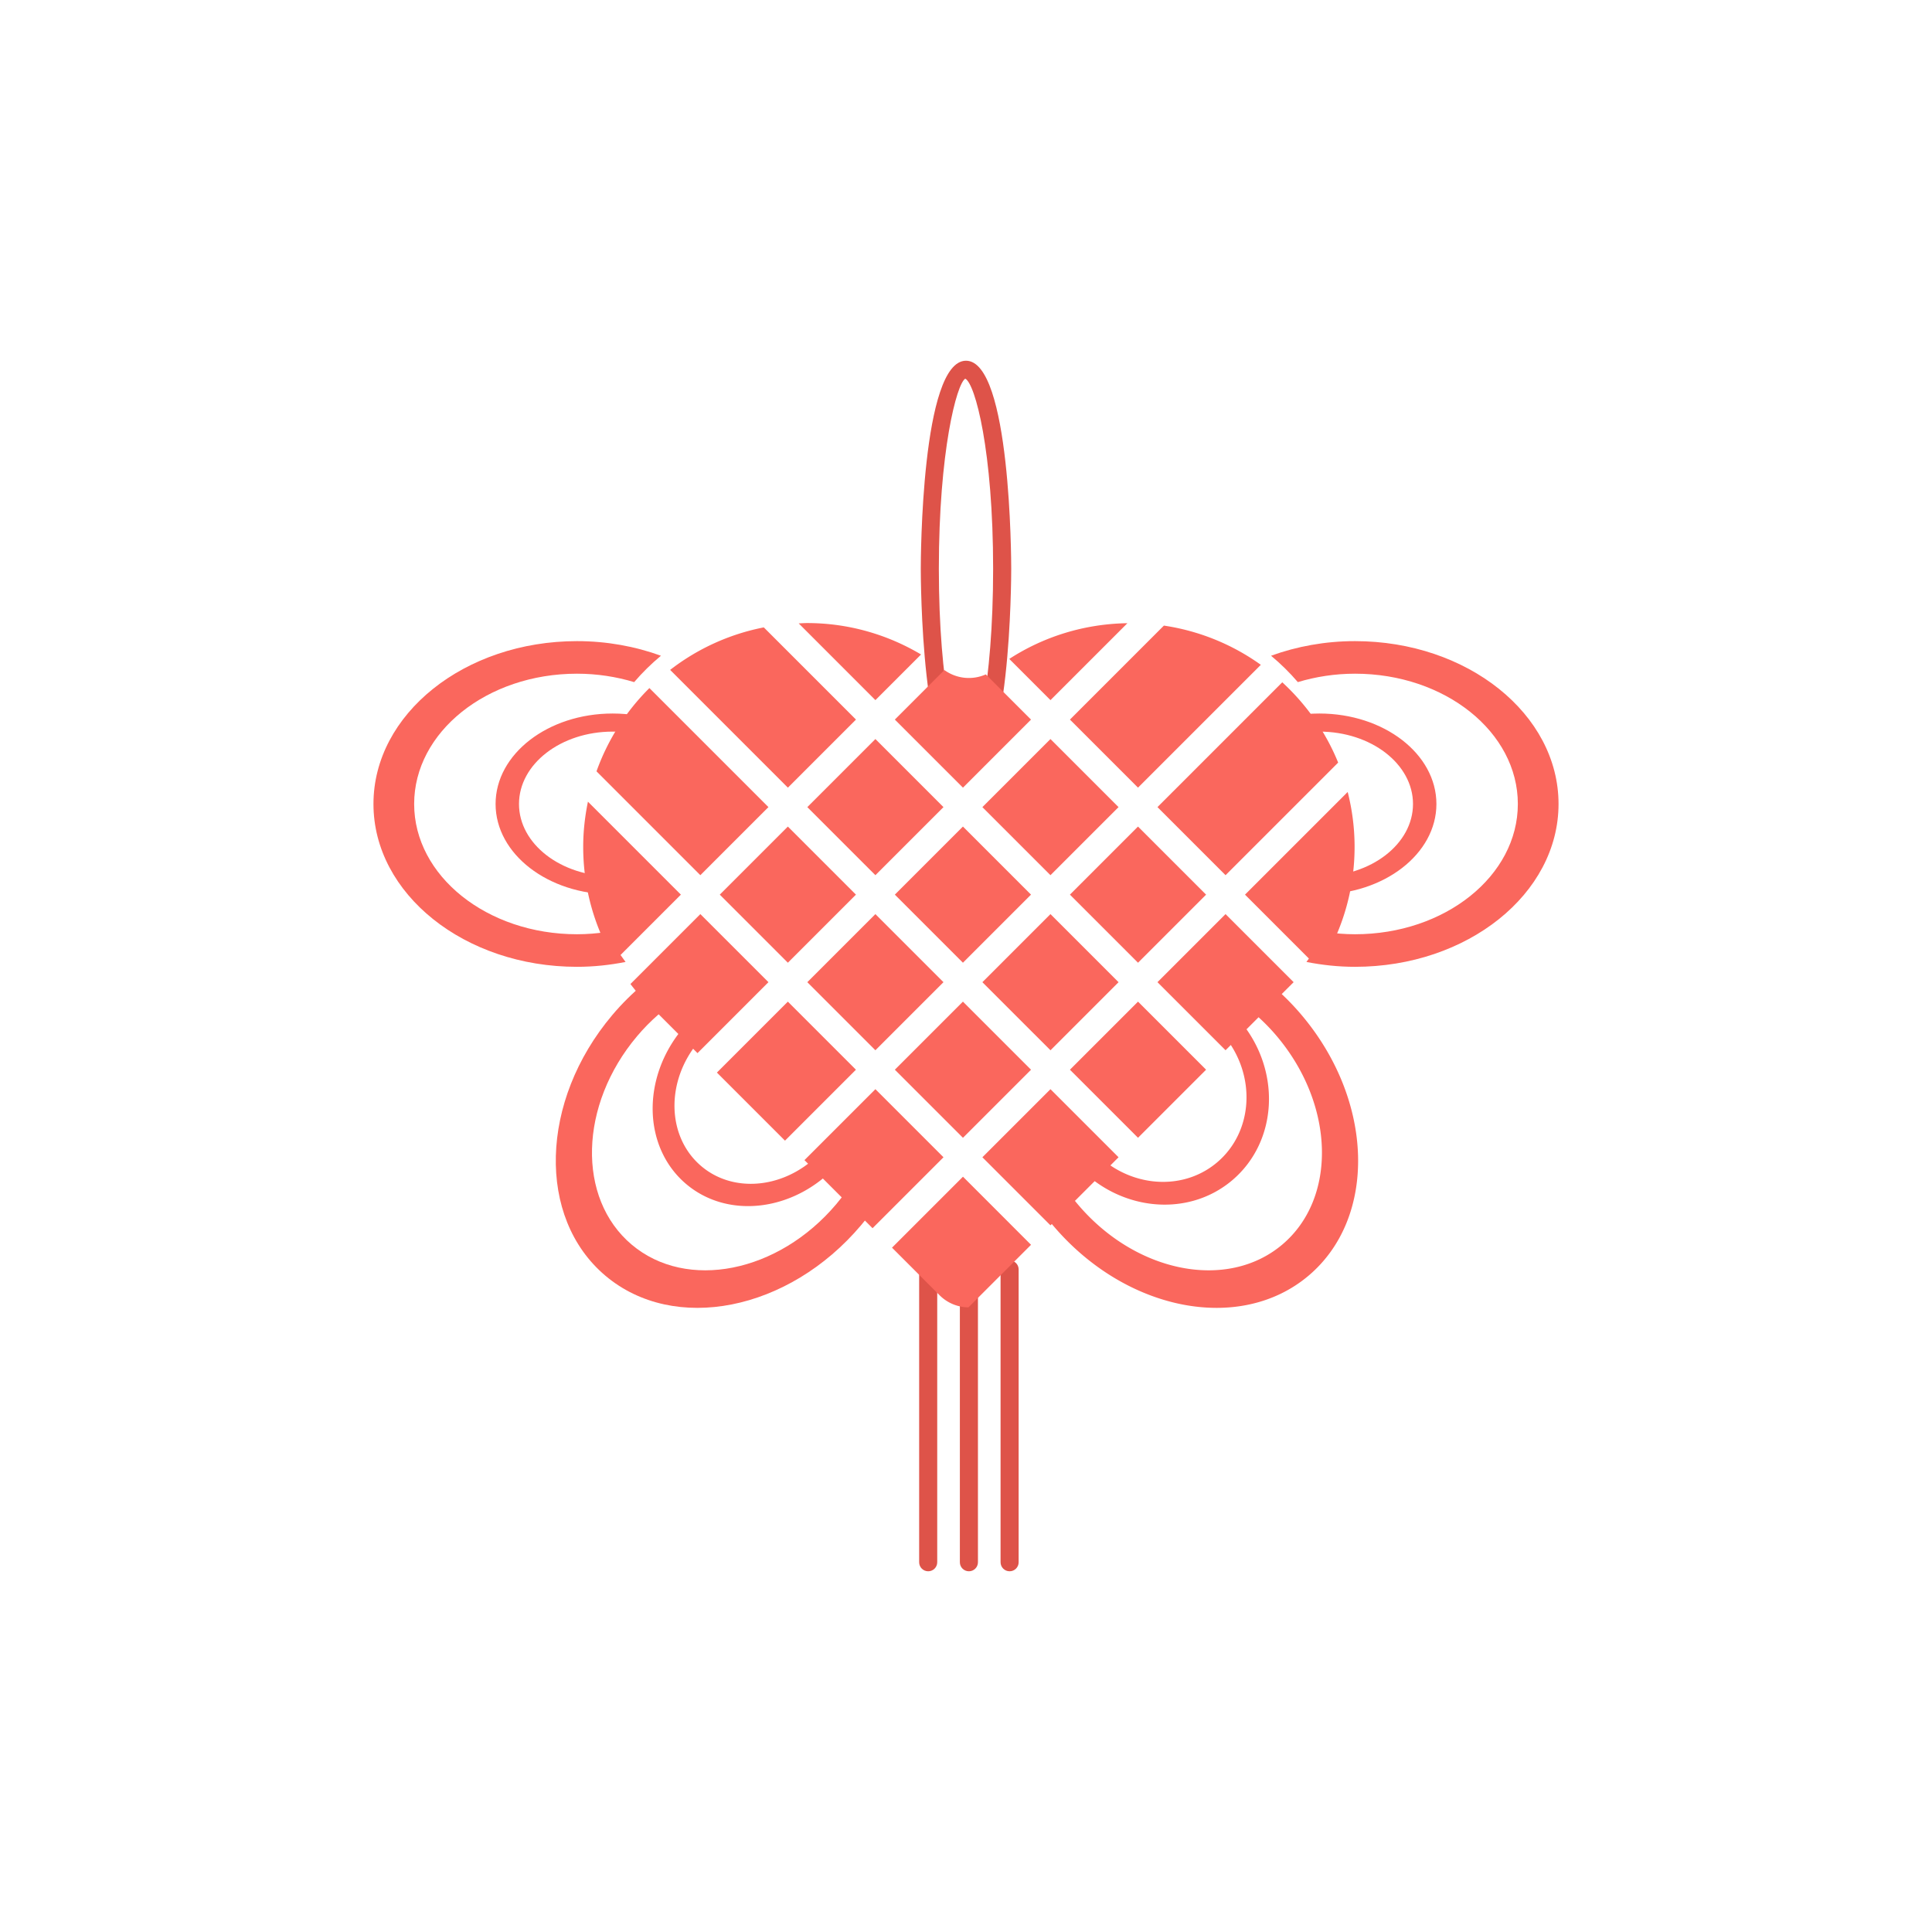 <?xml version="1.0" standalone="no"?><!DOCTYPE svg PUBLIC "-//W3C//DTD SVG 1.1//EN" "http://www.w3.org/Graphics/SVG/1.1/DTD/svg11.dtd"><svg t="1741247541868" class="icon" viewBox="0 0 1024 1024" version="1.1" xmlns="http://www.w3.org/2000/svg" p-id="3124" xmlns:xlink="http://www.w3.org/1999/xlink" width="200" height="200"><path d="M491.96 832.81c-2.65 0-4.79-2.14-4.79-4.79V672.83c0-2.65 2.14-4.79 4.79-4.79s4.79 2.14 4.79 4.79v155.19c0 2.65-2.14 4.79-4.79 4.79zM513.54 832.81c-2.65 0-4.79-2.14-4.79-4.79V672.83c0-2.65 2.14-4.79 4.79-4.79s4.79 2.14 4.79 4.79v155.19c0 2.65-2.14 4.79-4.79 4.79zM535.11 832.81c-2.65 0-4.79-2.14-4.79-4.79V672.83c0-2.65 2.14-4.79 4.79-4.79s4.79 2.14 4.79 4.79v155.19c0.01 2.65-2.14 4.79-4.79 4.79zM512 411.75c-23.7 0-23.97-105.78-23.97-110.28s0.27-110.28 23.97-110.28 23.97 105.78 23.97 110.28-0.27 110.28-23.97 110.28z m-0.39-211.04c-4.53 2.61-14 38.52-14 100.76s9.47 98.15 14.77 100.76c4.53-2.61 14-38.52 14-100.76s-9.47-98.15-14.77-100.76z" fill="#DE5349" p-id="3125"></path><path d="M452.43 625.47c-2.71 4.38-5.74 8.66-9.2 12.76-30.74 36.43-79.28 46.03-108.43 21.44-29.15-24.59-27.86-74.06 2.88-110.49 6.89-8.16 14.7-14.9 22.95-20.28-1.08-6.56-1.57-13.2-1.54-19.86-12.52 7.2-24.37 16.87-34.61 29.01-38.42 45.54-40.03 107.37-3.6 138.11 36.43 30.74 97.11 18.74 135.53-26.8 5.73-6.79 10.54-13.97 14.63-21.33-6.23-0.34-12.45-1.23-18.61-2.56z" fill="#FA675D" p-id="3126"></path><path d="M442.39 600.98c-1.53 2.54-3.25 5.02-5.24 7.38-17.68 20.96-46.97 25.33-65.41 9.76s-19.07-45.17-1.39-66.12c3.96-4.7 8.52-8.51 13.4-11.5-0.84-3.96-1.33-7.96-1.5-11.94a68.977 68.977 0 0 0-20.25 16.4c-22.1 26.19-21.32 63.2 1.74 82.65 23.06 19.45 59.67 13.99 81.77-12.2 3.3-3.91 6.02-8.07 8.3-12.37-3.82-0.38-7.64-1.09-11.42-2.06zM561.98 625.47c2.71 4.38 5.74 8.66 9.2 12.76 30.74 36.43 79.28 46.03 108.43 21.44 29.15-24.59 27.86-74.06-2.88-110.49-6.89-8.16-14.7-14.9-22.95-20.28 1.08-6.56 1.57-13.2 1.54-19.86 12.52 7.2 24.37 16.87 34.61 29.01 38.42 45.54 40.03 107.37 3.6 138.11-36.43 30.74-97.11 18.74-135.53-26.8-5.73-6.79-10.54-13.97-14.63-21.33 6.23-0.34 12.45-1.23 18.61-2.56z" fill="#FA675D" p-id="3127"></path><path d="M572.53 600.55c1.51 2.56 3.22 5.05 5.21 7.41 17.68 20.96 47.81 24.61 67.3 8.17 19.49-16.44 20.96-46.76 3.28-67.72-3.96-4.7-8.57-8.47-13.52-11.4 0.98-4.08 1.6-8.18 1.88-12.26a65.594 65.594 0 0 1 20.46 16.22c22.1 26.19 20.26 64.09-4.1 84.65-24.36 20.56-62.03 15.98-84.13-10.21-3.3-3.91-5.99-8.09-8.23-12.43 3.95-0.49 7.91-1.32 11.85-2.43z" fill="#FA675D" p-id="3128"></path><path d="M567.081 474.178l36.083-36.084 36.09 36.09-36.083 36.084zM613.482 520.573l36.084-36.083 36.083 36.083-36.083 36.083zM520.686 520.58l36.084-36.084 36.09 36.09-36.083 36.084zM520.687 427.79l36.083-36.084 36.083 36.083-36.083 36.083zM474.292 474.177l36.084-36.084 36.083 36.084-36.083 36.083zM371.2 463.87l36.09-36.09-63.09-63.09a118.424 118.424 0 0 0-28.04 44.13l55.04 55.05zM649.57 463.87l59.68-59.68c-6.63-16.34-16.85-30.81-29.62-42.56l-66.15 66.15 36.09 36.09zM567.08 566.968l36.084-36.084 36.083 36.084-36.083 36.083zM360.89 474.18l-49.27-49.27c-1.59 7.74-2.51 15.72-2.51 23.93 0 22.12 6.08 42.79 16.62 60.5l35.16-35.16zM427.897 520.578l36.083-36.083 36.083 36.083-36.083 36.083zM371.2 484.49l-37.06 37.06c1.51 1.93 3 3.88 4.62 5.71l30.92 30.92 37.61-37.61-36.09-36.08zM695.96 510.27l10.48-10.48c7.36-15.44 11.52-32.7 11.52-50.96 0-10.04-1.3-19.76-3.66-29.07l-54.42 54.42 36.08 36.09zM520.685 613.369l36.083-36.083 36.084 36.083-36.084 36.083zM556.78 371.08l40.77-40.77c-23.06 0.35-44.54 7.22-62.61 18.93l21.84 21.84zM500.54 355.14l-26.25 26.25 36.09 36.09 36.08-36.08-23.96-23.96c-7.12 3.15-15.42 2.41-21.96-2.3zM463.99 371.08l24.19-24.19c-17.72-10.53-38.36-16.66-60.47-16.66-1.48 0-2.92 0.13-4.38 0.18l40.66 40.67zM510.39 623.68l-37.61 37.61 25.23 25.23c4.23 4.23 9.76 6.35 15.3 6.41l33.16-33.16-36.08-36.09zM417.6 417.48l36.09-36.09-48.86-48.86a117.944 117.944 0 0 0-49.64 22.53l62.41 62.42zM567.09 381.39l36.08 36.08 65.1-65.1a117.937 117.937 0 0 0-51.38-20.79l-49.8 49.81zM381.502 474.176l36.084-36.083 36.083 36.083-36.083 36.084zM379.977 568.488l37.604-37.603 36.083 36.083-37.603 37.604zM474.291 566.966l36.083-36.083 36.09 36.09-36.083 36.084zM426.378 614.884l37.604-37.604 36.09 36.09-37.603 37.604zM427.898 427.79l36.083-36.084 36.083 36.083-36.083 36.083z" fill="#FA675D" p-id="3129"></path><path d="M321.5 493.98c-5.09 0.75-10.32 1.19-15.68 1.19-47.67 0-86.31-30.91-86.31-69.05s38.64-69.05 86.31-69.05c10.68 0 20.86 1.62 30.3 4.46 4.32-5.06 9.08-9.71 14.19-13.98-13.58-4.93-28.61-7.74-44.49-7.74-59.58 0-107.88 38.64-107.88 86.31s48.3 86.31 107.88 86.31c8.89 0 17.47-0.95 25.74-2.58-3.77-4.98-7.1-10.3-10.06-15.87z" fill="#FA675D" p-id="3130"></path><path d="M333.74 463.83c-2.93 0.42-5.94 0.66-9.02 0.66-27.42 0-49.64-17.17-49.64-38.36 0-21.18 22.23-38.36 49.64-38.36 6.14 0 12 0.9 17.43 2.48 2.49-2.81 5.22-5.4 8.16-7.77-7.81-2.74-16.46-4.3-25.59-4.3-34.27 0-62.05 21.47-62.05 47.95 0 26.48 27.78 47.95 62.05 47.95 5.11 0 10.05-0.53 14.8-1.43-2.16-2.77-4.08-5.73-5.78-8.82z" fill="#FA675D" p-id="3131"></path><path d="M702.5 493.98c5.09 0.75 10.32 1.19 15.68 1.19 47.67 0 86.31-30.91 86.31-69.05s-38.64-69.05-86.31-69.05c-10.68 0-20.86 1.62-30.3 4.46-4.32-5.06-9.08-9.71-14.19-13.98 13.58-4.93 28.61-7.74 44.49-7.74 59.58 0 107.88 38.64 107.88 86.31s-48.3 86.31-107.88 86.31c-8.89 0-17.47-0.95-25.74-2.58 3.77-4.98 7.1-10.3 10.06-15.87z" fill="#FA675D" p-id="3132"></path><path d="M690.26 463.83c2.93 0.42 5.94 0.66 9.02 0.66 27.42 0 49.64-17.17 49.64-38.36 0-21.18-22.23-38.36-49.64-38.36-6.14 0-12 0.9-17.43 2.48-2.49-2.81-5.22-5.4-8.16-7.77 7.81-2.74 16.46-4.3 25.59-4.3 34.27 0 62.05 21.47 62.05 47.95 0 26.48-27.78 47.95-62.05 47.95-5.11 0-10.05-0.53-14.8-1.43 2.16-2.77 4.08-5.73 5.78-8.82z" fill="#FA675D" p-id="3133"></path></svg>